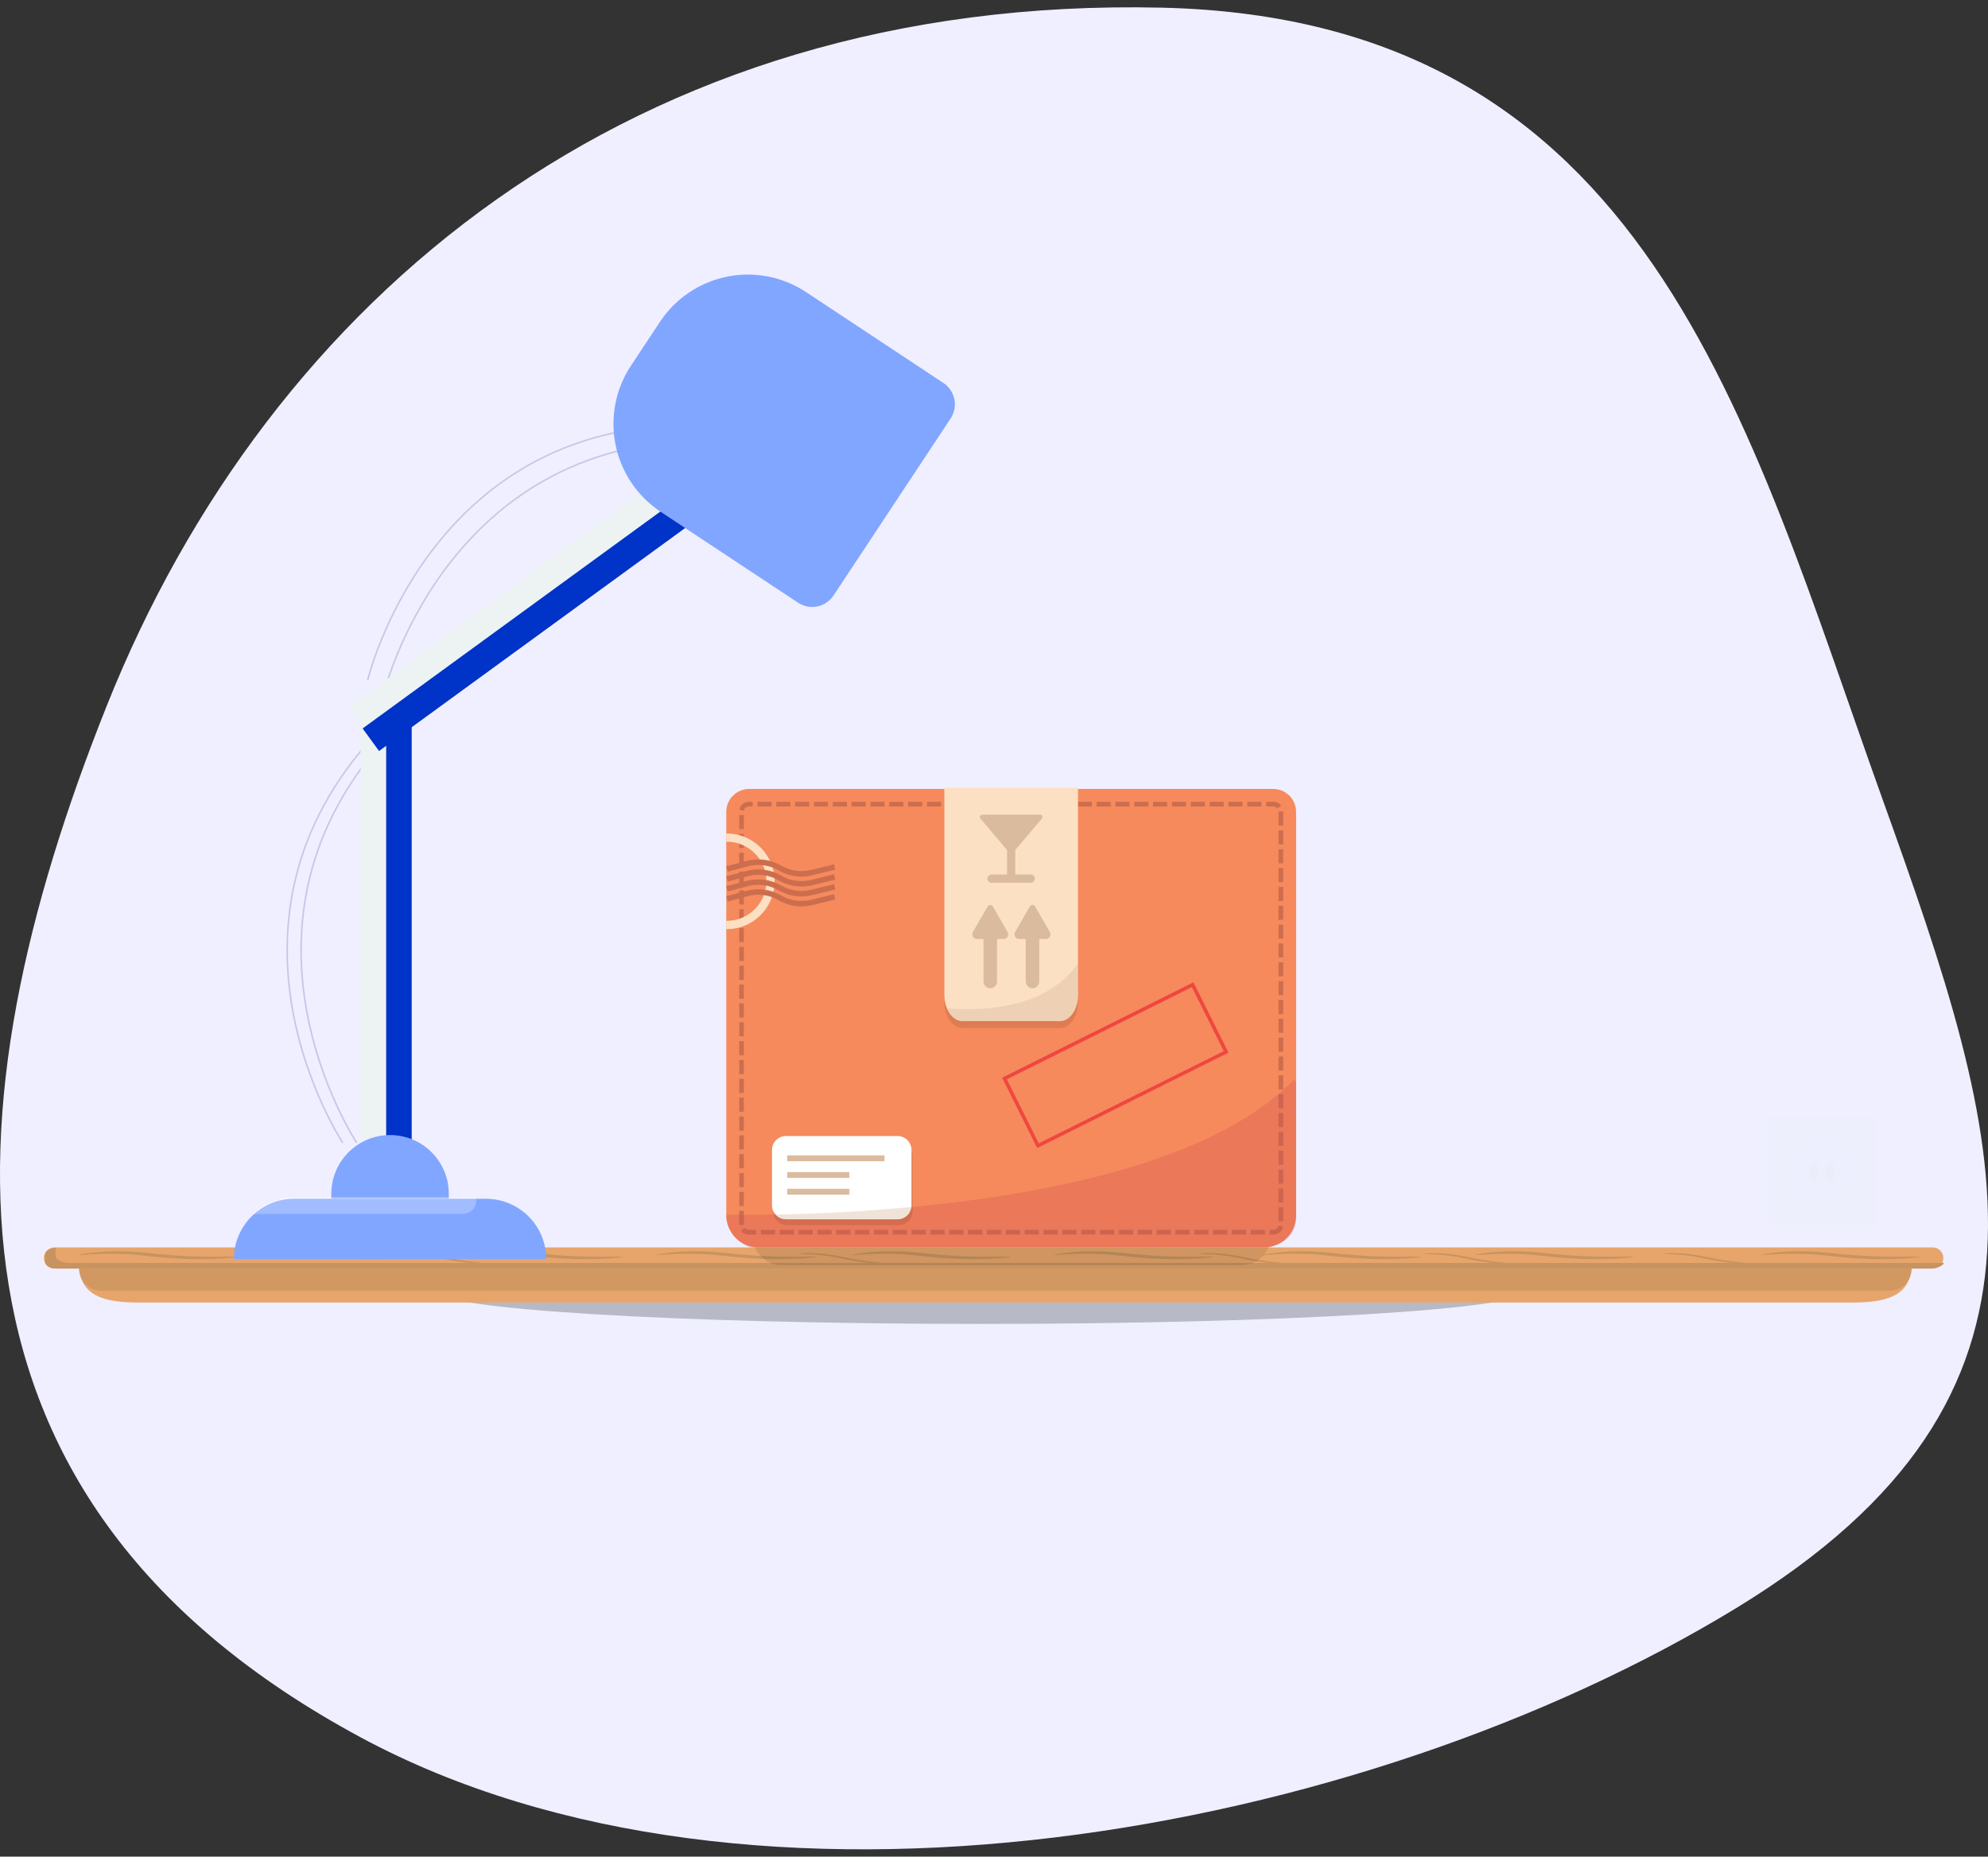 <svg viewBox="0 0 136 127" fill="none" xmlns="http://www.w3.org/2000/svg">
<rect x="0" y="0" width="136" height="127" fill="#333333" stroke="none"/>
<path fill-rule="evenodd" clip-rule="evenodd" d="M79.463 0.524C112.784 1.287 119.489 28.775 128.78 54.656C137.178 78.047 142.823 95.337 118.767 110.002C93.1 125.649 51.405 133.249 24.659 118.832C-5.317 102.673 -3.762 75.989 7.306 48.27C18.434 20.402 43.256 -0.305 79.463 0.524Z" fill="#F0EFFF"/>
<g clip-path="url(#clip0)">
<path opacity="0.26" d="M67.09 90.56C87.69 90.56 104.389 89.554 104.389 88.314C104.389 87.073 87.69 86.067 67.09 86.067C46.49 86.067 29.791 87.073 29.791 88.314C29.791 89.554 46.49 90.56 67.09 90.56Z" fill="#162126"/>
<path d="M126.688 89.098H9.497C7.238 89.098 5.406 88.711 5.406 86.451H130.779C130.779 88.71 128.948 89.098 126.688 89.098Z" fill="#E7A56B"/>
<path opacity="0.7" d="M5.406 86.772H130.779C130.779 87.176 130.618 87.564 130.333 87.85C130.047 88.135 129.659 88.296 129.255 88.296H6.931C6.526 88.296 6.139 88.135 5.853 87.85C5.567 87.564 5.406 87.176 5.406 86.772Z" fill="#C8935F"/>
<path d="M132.223 85.327H3.722C3.323 85.327 3 85.65 3 86.049C3 86.448 3.323 86.771 3.722 86.771H132.223C132.621 86.771 132.945 86.448 132.945 86.049C132.945 85.65 132.621 85.327 132.223 85.327Z" fill="#E7A56B"/>
<path d="M133 86.376C132.901 86.602 132.519 86.771 132.062 86.771H3.882C3.353 86.771 3.08 86.542 3.08 86.262V85.837C3.08 85.597 3.401 85.393 3.827 85.341C3.811 85.377 3.803 85.415 3.802 85.455V85.879C3.802 86.159 4.235 86.388 4.765 86.388H132.784C132.856 86.388 132.929 86.384 133 86.376Z" fill="#C8935F"/>
<path d="M10.815 85.78C12.087 85.906 13.364 85.968 14.642 85.966C15.133 85.966 15.531 85.958 15.805 85.955C16.08 85.952 16.233 85.955 16.234 85.969C16.234 85.983 16.084 86.007 15.809 86.035C15.535 86.063 15.137 86.092 14.645 86.11C13.36 86.156 12.073 86.114 10.794 85.984L9.706 85.871C9.354 85.83 9.016 85.804 8.693 85.791C8.046 85.755 7.463 85.755 6.973 85.768C5.993 85.797 5.388 85.869 5.384 85.837C5.384 85.824 5.531 85.788 5.804 85.747C6.076 85.705 6.473 85.655 6.966 85.624C7.543 85.587 8.123 85.579 8.701 85.602C9.027 85.615 9.371 85.637 9.723 85.675L10.815 85.78Z" fill="#C8935F"/>
<path d="M22.767 85.78C24.039 85.906 25.316 85.968 26.594 85.966C27.085 85.966 27.483 85.958 27.757 85.955C28.031 85.952 28.184 85.955 28.185 85.969C28.186 85.983 28.035 86.007 27.761 86.035C27.487 86.063 27.089 86.092 26.596 86.11C25.311 86.156 24.025 86.114 22.746 85.984L21.658 85.87C21.305 85.829 20.968 85.804 20.645 85.79C19.998 85.755 19.415 85.754 18.925 85.767C17.945 85.796 17.34 85.869 17.336 85.837C17.336 85.824 17.483 85.788 17.755 85.746C18.028 85.704 18.424 85.654 18.918 85.623C19.495 85.586 20.074 85.579 20.652 85.601C20.979 85.614 21.322 85.636 21.674 85.674L22.767 85.78Z" fill="#C8935F"/>
<path d="M50.36 85.78C51.632 85.906 52.909 85.968 54.187 85.966C54.678 85.966 55.076 85.958 55.35 85.955C55.624 85.952 55.778 85.955 55.779 85.969C55.779 85.983 55.629 86.007 55.354 86.035C55.08 86.063 54.682 86.092 54.19 86.11C52.905 86.156 51.618 86.114 50.339 85.984L49.251 85.87C48.899 85.829 48.561 85.804 48.238 85.79C47.591 85.755 47.008 85.754 46.518 85.767C45.538 85.796 44.933 85.869 44.929 85.837C44.929 85.824 45.076 85.788 45.349 85.746C45.621 85.704 46.017 85.654 46.511 85.623C47.088 85.586 47.667 85.579 48.246 85.601C48.572 85.614 48.916 85.636 49.268 85.674L50.36 85.78Z" fill="#C8935F"/>
<path d="M77.552 85.78C78.824 85.906 80.101 85.968 81.379 85.966C81.87 85.966 82.268 85.958 82.542 85.955C82.816 85.952 82.969 85.955 82.97 85.969C82.971 85.983 82.82 86.007 82.546 86.035C82.272 86.063 81.874 86.092 81.381 86.11C80.097 86.156 78.81 86.114 77.531 85.984L76.443 85.87C76.091 85.829 75.753 85.804 75.43 85.79C74.783 85.755 74.2 85.754 73.71 85.767C72.73 85.796 72.125 85.869 72.121 85.837C72.121 85.824 72.267 85.788 72.54 85.746C72.813 85.704 73.209 85.654 73.703 85.623C74.28 85.586 74.859 85.579 75.438 85.601C75.764 85.614 76.107 85.636 76.459 85.674L77.552 85.78Z" fill="#C8935F"/>
<path d="M85.335 86.042C86.088 86.189 86.849 86.299 87.614 86.371C87.907 86.399 88.145 86.417 88.31 86.431C88.396 86.431 88.482 86.442 88.566 86.464C88.481 86.48 88.394 86.485 88.308 86.479C88.142 86.479 87.903 86.474 87.607 86.457C86.836 86.411 86.069 86.312 85.312 86.162L84.67 86.032C84.462 85.987 84.262 85.952 84.069 85.924C83.685 85.866 83.336 85.832 83.042 85.812C82.454 85.774 82.088 85.783 82.087 85.763C82.171 85.741 82.257 85.731 82.344 85.732C82.509 85.722 82.75 85.715 83.046 85.725C83.394 85.735 83.743 85.764 84.088 85.811C84.282 85.837 84.489 85.869 84.696 85.913L85.335 86.042Z" fill="#C8935F"/>
<path d="M57.983 86.042C58.736 86.189 59.497 86.299 60.261 86.371C60.555 86.399 60.793 86.417 60.958 86.431C61.044 86.431 61.13 86.442 61.214 86.464C61.129 86.48 61.042 86.485 60.956 86.479C60.79 86.479 60.551 86.474 60.255 86.457C59.484 86.411 58.717 86.312 57.959 86.162L57.318 86.032C57.11 85.987 56.909 85.952 56.717 85.924C56.333 85.866 55.984 85.832 55.689 85.812C55.101 85.774 54.736 85.783 54.735 85.763C54.819 85.741 54.905 85.731 54.992 85.732C55.157 85.722 55.397 85.715 55.693 85.725C56.042 85.735 56.39 85.764 56.736 85.811C56.93 85.837 57.137 85.869 57.343 85.913L57.983 86.042Z" fill="#C8935F"/>
<path d="M30.63 86.042C31.384 86.189 32.144 86.299 32.909 86.371C33.203 86.399 33.441 86.417 33.605 86.431C33.691 86.431 33.777 86.442 33.861 86.464C33.776 86.48 33.69 86.485 33.604 86.479C33.438 86.479 33.199 86.474 32.903 86.457C32.132 86.411 31.364 86.312 30.607 86.162L29.965 86.032C29.757 85.987 29.557 85.952 29.364 85.924C28.98 85.866 28.631 85.832 28.337 85.812C27.749 85.774 27.383 85.783 27.382 85.763C27.466 85.741 27.552 85.731 27.639 85.732C27.804 85.722 28.045 85.715 28.341 85.725C28.69 85.735 29.038 85.764 29.384 85.811C29.578 85.837 29.785 85.869 29.991 85.913L30.63 86.042Z" fill="#C8935F"/>
<path d="M100.656 86.042C101.409 86.189 102.17 86.299 102.934 86.371C103.228 86.399 103.466 86.417 103.631 86.431C103.717 86.431 103.803 86.442 103.886 86.464C103.802 86.48 103.715 86.485 103.629 86.479C103.463 86.479 103.224 86.474 102.928 86.457C102.157 86.411 101.39 86.312 100.632 86.162L99.991 86.032C99.783 85.987 99.582 85.952 99.39 85.924C99.006 85.866 98.657 85.832 98.362 85.812C97.774 85.774 97.409 85.783 97.408 85.763C97.492 85.741 97.578 85.731 97.664 85.732C97.83 85.722 98.07 85.715 98.366 85.725C98.715 85.735 99.063 85.764 99.409 85.811C99.603 85.837 99.81 85.869 100.016 85.913L100.656 86.042Z" fill="#C8935F"/>
<path d="M117.019 86.042C117.773 86.189 118.533 86.299 119.298 86.371C119.591 86.399 119.83 86.417 119.994 86.431C120.08 86.431 120.166 86.442 120.25 86.464C120.165 86.48 120.079 86.485 119.993 86.479C119.826 86.479 119.587 86.474 119.291 86.457C118.52 86.411 117.753 86.312 116.996 86.162L116.354 86.032C116.146 85.987 115.946 85.952 115.753 85.924C115.369 85.866 115.02 85.832 114.726 85.812C114.138 85.774 113.772 85.783 113.771 85.763C113.855 85.741 113.941 85.731 114.028 85.732C114.193 85.722 114.434 85.715 114.73 85.725C115.079 85.735 115.427 85.764 115.773 85.811C115.967 85.837 116.174 85.869 116.38 85.913L117.019 86.042Z" fill="#C8935F"/>
<path d="M106.348 85.78C107.62 85.906 108.897 85.968 110.175 85.966C110.666 85.966 111.064 85.958 111.338 85.955C111.613 85.952 111.766 85.955 111.767 85.969C111.767 85.983 111.617 86.007 111.342 86.035C111.068 86.063 110.67 86.092 110.178 86.11C108.893 86.156 107.606 86.114 106.327 85.984L105.239 85.87C104.887 85.829 104.549 85.804 104.226 85.79C103.579 85.755 102.996 85.754 102.506 85.767C101.526 85.796 100.921 85.869 100.917 85.837C100.917 85.824 101.064 85.788 101.337 85.746C101.609 85.704 102.005 85.654 102.499 85.623C103.076 85.586 103.655 85.579 104.234 85.601C104.56 85.614 104.904 85.636 105.256 85.674L106.348 85.78Z" fill="#C8935F"/>
<path d="M91.83 85.78C93.102 85.906 94.379 85.968 95.657 85.966C96.148 85.966 96.546 85.958 96.82 85.955C97.094 85.952 97.248 85.955 97.248 85.969C97.249 85.983 97.098 86.007 96.824 86.035C96.55 86.063 96.152 86.092 95.659 86.11C94.374 86.156 93.088 86.114 91.809 85.984L90.721 85.87C90.368 85.829 90.031 85.804 89.707 85.79C89.061 85.755 88.478 85.754 87.988 85.767C87.007 85.796 86.403 85.869 86.399 85.837C86.399 85.824 86.546 85.788 86.818 85.746C87.091 85.704 87.487 85.654 87.981 85.623C88.558 85.586 89.137 85.579 89.716 85.601C90.042 85.614 90.385 85.636 90.737 85.674L91.83 85.78Z" fill="#C8935F"/>
<path d="M125.92 85.78C127.192 85.906 128.469 85.968 129.747 85.966C130.238 85.966 130.636 85.958 130.91 85.955C131.185 85.952 131.338 85.955 131.339 85.969C131.339 85.983 131.189 86.007 130.914 86.035C130.64 86.063 130.242 86.092 129.75 86.11C128.465 86.156 127.178 86.114 125.899 85.984L124.811 85.87C124.459 85.829 124.121 85.804 123.798 85.79C123.151 85.755 122.568 85.754 122.078 85.767C121.098 85.796 120.493 85.869 120.489 85.837C120.489 85.824 120.636 85.788 120.909 85.746C121.181 85.704 121.577 85.654 122.071 85.623C122.648 85.586 123.227 85.579 123.806 85.601C124.132 85.614 124.476 85.636 124.828 85.674L125.92 85.78Z" fill="#C8935F"/>
<path d="M63.755 85.78C65.027 85.906 66.305 85.968 67.582 85.966C68.073 85.966 68.471 85.958 68.746 85.955C69.02 85.952 69.173 85.955 69.174 85.969C69.175 85.983 69.024 86.007 68.75 86.035C68.475 86.063 68.077 86.092 67.585 86.11C66.3 86.156 65.014 86.114 63.735 85.984L62.646 85.87C62.294 85.829 61.956 85.804 61.633 85.79C60.987 85.755 60.404 85.754 59.913 85.767C58.933 85.796 58.328 85.869 58.324 85.837C58.324 85.824 58.471 85.788 58.744 85.746C59.017 85.704 59.413 85.654 59.906 85.623C60.484 85.586 61.063 85.579 61.641 85.601C61.968 85.614 62.311 85.636 62.663 85.674L63.755 85.78Z" fill="#C8935F"/>
<path d="M37.205 85.78C38.477 85.906 39.754 85.968 41.032 85.966C41.523 85.966 41.921 85.958 42.195 85.955C42.47 85.952 42.623 85.955 42.624 85.969C42.625 85.983 42.474 86.007 42.199 86.035C41.925 86.063 41.527 86.092 41.035 86.11C39.75 86.156 38.464 86.114 37.184 85.984L36.096 85.87C35.744 85.829 35.406 85.804 35.083 85.79C34.436 85.755 33.853 85.754 33.363 85.767C32.383 85.796 31.778 85.869 31.774 85.837C31.774 85.824 31.921 85.788 32.194 85.746C32.466 85.704 32.863 85.654 33.356 85.623C33.934 85.586 34.513 85.579 35.091 85.601C35.417 85.614 35.761 85.636 36.113 85.674L37.205 85.78Z" fill="#C8935F"/>
<g opacity="0.2">
<path opacity="0.2" d="M128.326 76.431H120.947V83.811H128.326V76.431Z" fill="#98E2CA"/>
<path opacity="0.2" d="M126.762 80.121C126.762 78.947 125.81 77.995 124.637 77.995C123.463 77.995 122.511 78.947 122.511 80.121C122.511 81.295 123.463 82.246 124.637 82.246C125.81 82.246 126.762 81.295 126.762 80.121Z" fill="white"/>
<path opacity="0.2" d="M124.396 79.793C124.396 79.615 124.252 79.472 124.075 79.472C123.898 79.472 123.754 79.615 123.754 79.793V80.448C123.754 80.625 123.898 80.769 124.075 80.769C124.252 80.769 124.396 80.625 124.396 80.448V79.793Z" fill="#9EBAB7"/>
<path opacity="0.2" d="M125.519 79.793C125.519 79.615 125.375 79.472 125.198 79.472C125.021 79.472 124.877 79.615 124.877 79.793V80.448C124.877 80.625 125.021 80.769 125.198 80.769C125.375 80.769 125.519 80.625 125.519 80.448V79.793Z" fill="#9EBAB7"/>
</g>
<path opacity="0.1" d="M86.983 58.048V84.385C86.983 85.293 86.46 86.069 85.72 86.39C85.483 86.493 85.228 86.546 84.97 86.546H53.461C53.279 86.545 53.099 86.518 52.925 86.465C52.098 86.225 51.481 85.423 51.45 84.47C51.45 84.442 51.45 84.414 51.45 84.389V58.048C51.449 56.852 52.349 55.89 53.461 55.89H84.97C86.082 55.89 86.983 56.852 86.983 58.048Z" fill="black"/>
<path d="M88.667 55.535V83.119C88.667 83.56 88.535 83.991 88.288 84.356C88.041 84.721 87.691 85.004 87.281 85.168C87.124 85.231 86.96 85.276 86.792 85.302C86.682 85.318 86.57 85.326 86.459 85.326H51.892C51.81 85.326 51.727 85.322 51.645 85.313C51.529 85.3 51.415 85.278 51.303 85.246C50.852 85.122 50.451 84.857 50.16 84.49C49.869 84.123 49.702 83.673 49.684 83.205C49.684 83.177 49.684 83.148 49.684 83.119V55.535C49.684 55.328 49.724 55.124 49.803 54.934C49.882 54.743 49.998 54.57 50.144 54.424C50.29 54.279 50.463 54.163 50.653 54.084C50.844 54.005 51.048 53.965 51.254 53.965H87.097C87.303 53.965 87.507 54.005 87.698 54.084C87.888 54.163 88.061 54.279 88.207 54.424C88.353 54.57 88.469 54.743 88.548 54.934C88.627 55.124 88.667 55.328 88.667 55.535Z" fill="#F68A5D"/>
<path d="M87.114 84.446H86.857V84.125H87.114C87.195 84.126 87.275 84.098 87.338 84.046C87.401 83.994 87.444 83.921 87.459 83.841L87.775 83.897C87.747 84.052 87.665 84.192 87.544 84.292C87.423 84.392 87.271 84.447 87.114 84.446ZM86.534 84.446H85.568V84.125H86.534V84.446ZM85.245 84.446H84.279V84.125H85.245V84.446ZM83.956 84.446H82.99V84.125H83.956V84.446ZM82.667 84.446H81.701V84.125H82.667V84.446ZM81.378 84.446H80.412V84.125H81.378V84.446ZM80.089 84.446H79.122V84.125H80.088L80.089 84.446ZM78.801 84.446H77.834V84.125H78.801V84.446ZM77.512 84.446H76.545V84.125H77.511L77.512 84.446ZM76.223 84.446H75.256V84.125H76.222L76.223 84.446ZM74.934 84.446H73.967V84.125H74.933L74.934 84.446ZM73.645 84.446H72.678V84.125H73.644L73.645 84.446ZM72.356 84.446H71.389V84.125H72.355L72.356 84.446ZM71.067 84.446H70.1V84.125H71.066L71.067 84.446ZM69.778 84.446H68.811V84.125H69.777L69.778 84.446ZM68.489 84.446H67.522V84.125H68.488L68.489 84.446ZM67.2 84.446H66.233V84.125H67.199L67.2 84.446ZM65.911 84.446H64.944V84.125H65.911V84.446ZM64.622 84.446H63.654V84.125H64.621L64.622 84.446ZM63.333 84.446H62.365V84.125H63.332L63.333 84.446ZM62.044 84.446H61.074V84.125H62.041L62.044 84.446ZM60.753 84.446H59.791V84.125H60.753V84.446ZM59.464 84.446H58.499V84.125H59.466L59.464 84.446ZM58.175 84.446H57.21V84.125H58.177L58.175 84.446ZM56.886 84.446H55.921V84.125H56.888L56.886 84.446ZM55.597 84.446H54.632V84.125H55.599L55.597 84.446ZM54.308 84.446H53.343V84.125H54.31L54.308 84.446ZM53.019 84.446H52.054V84.125H53.021L53.019 84.446ZM51.73 84.446H51.236H51.185H51.162C51.142 84.446 51.121 84.44 51.101 84.436C51.083 84.433 51.065 84.429 51.047 84.423L51.032 84.419C51.013 84.413 50.994 84.406 50.975 84.398C50.962 84.392 50.948 84.386 50.935 84.379C50.922 84.373 50.909 84.366 50.897 84.358L50.875 84.345C50.864 84.338 50.854 84.332 50.844 84.324C50.834 84.317 50.824 84.31 50.815 84.302C50.799 84.29 50.784 84.277 50.77 84.264C50.752 84.247 50.736 84.229 50.72 84.21L50.7 84.186L50.955 83.991L50.967 84.005C50.976 84.016 50.985 84.026 50.995 84.035L51.014 84.05L51.068 84.087L51.077 84.091L51.1 84.103L51.129 84.112L51.141 84.116L51.161 84.121L51.193 84.127H51.209H51.732L51.73 84.446ZM50.624 83.783H50.566V82.821H50.887V83.783H50.624ZM87.785 83.547H87.464V82.579H87.785V83.547ZM50.887 82.494H50.566V81.528H50.887V82.494ZM87.785 82.254H87.464V81.291H87.785V82.254ZM50.887 81.205H50.566V80.239H50.887V81.205ZM87.785 80.965H87.464V80.002H87.785V80.965ZM50.887 79.916H50.566V78.95H50.887V79.916ZM87.785 79.676H87.464V78.713H87.785V79.676ZM50.887 78.627H50.566V77.661H50.887V78.627ZM87.785 78.387H87.464V77.424H87.785V78.387ZM50.887 77.338H50.566V76.372H50.887V77.338ZM87.785 77.097H87.464V76.135H87.785V77.097ZM50.887 76.049H50.566V75.083H50.887V76.049ZM87.785 75.808H87.464V74.846H87.785V75.808ZM50.887 74.76H50.566V73.794H50.887V74.76ZM87.785 74.519H87.464V73.557H87.785V74.519ZM50.887 73.471H50.566V72.505H50.887V73.471ZM87.785 73.231H87.464V72.268H87.785V73.231ZM50.887 72.182H50.566V71.216H50.887V72.182ZM87.785 71.942H87.464V70.979H87.785V71.942ZM50.887 70.89H50.566V69.927H50.887V70.89ZM87.785 70.649H87.464V69.687H87.785V70.649ZM50.887 69.606H50.566V68.638H50.887V69.606ZM87.785 69.366H87.464V68.403H87.785V69.366ZM50.887 68.315H50.566V67.349H50.887V68.315ZM87.785 68.074H87.464V67.112H87.785V68.074ZM50.887 67.026H50.566V66.059H50.887V67.026ZM87.785 66.785H87.464V65.823H87.785V66.785ZM50.887 65.737H50.566V64.77H50.887V65.737ZM87.785 65.496H87.464V64.534H87.785V65.496ZM50.887 64.449H50.566V63.481H50.887V64.449ZM87.785 64.208H87.464V63.245H87.785V64.208ZM50.887 63.16H50.566V62.192H50.887V63.16ZM87.785 62.919H87.464V61.956H87.785V62.919ZM50.887 61.871H50.566V60.903H50.887V61.871ZM87.785 61.63H87.464V60.667H87.785V61.63ZM50.887 60.582H50.566V59.614H50.887V60.582ZM87.785 60.341H87.464V59.378H87.785V60.341ZM50.887 59.293H50.566V58.325H50.887V59.293ZM87.785 59.052H87.464V58.089H87.785V59.052ZM50.887 58.004H50.566V57.037H50.887V58.004ZM87.785 57.763H87.464V56.8H87.785V57.763ZM50.887 56.715H50.566V55.748H50.887V56.715ZM87.785 56.474H87.464V55.511L87.785 55.504V56.478V56.474ZM50.892 55.453L50.576 55.398C50.603 55.243 50.684 55.102 50.806 55.001C50.927 54.9 51.08 54.846 51.237 54.846H51.493V55.167H51.237C51.156 55.166 51.076 55.195 51.012 55.247C50.949 55.299 50.906 55.372 50.892 55.453ZM87.4 55.311L87.385 55.293C87.38 55.287 87.375 55.281 87.369 55.276L87.363 55.268C87.357 55.262 87.351 55.257 87.344 55.252C87.28 55.197 87.198 55.167 87.114 55.167H86.618V54.846H87.114C87.272 54.846 87.424 54.901 87.545 55.001C87.564 55.016 87.582 55.032 87.599 55.05C87.612 55.063 87.624 55.077 87.635 55.091L87.652 55.111L87.393 55.301L87.4 55.311ZM86.294 55.168H85.328V54.847H86.294V55.168ZM85.005 55.168H84.039V54.847H85.005V55.168ZM83.716 55.168H82.75V54.847H83.716V55.168ZM82.427 55.168H81.461V54.847H82.427V55.168ZM81.138 55.168H80.172V54.847H81.138V55.168ZM79.849 55.168H78.881V54.847H79.848L79.849 55.168ZM78.56 55.168H77.598V54.847H78.56V55.168ZM77.271 55.168H76.305V54.847H77.271V55.168ZM75.982 55.168H75.016V54.847H75.982V55.168ZM74.693 55.168H73.727V54.847H74.694L74.693 55.168ZM73.404 55.168H72.439V54.847H73.405L73.404 55.168ZM72.115 55.168H71.15V54.847H72.116L72.115 55.168ZM70.826 55.168H69.861V54.847H70.827L70.826 55.168ZM69.537 55.168H68.572V54.847H69.538L69.537 55.168ZM68.248 55.168H67.282V54.847H68.249L68.248 55.168ZM66.959 55.168H65.993V54.847H66.96L66.959 55.168ZM65.67 55.168H64.704V54.847H65.671L65.67 55.168ZM64.381 55.168H63.415V54.847H64.382L64.381 55.168ZM63.092 55.168H62.126V54.847H63.093L63.092 55.168ZM61.803 55.168H60.833V54.847H61.804L61.803 55.168ZM60.513 55.168H59.55V54.847H60.513V55.168ZM59.229 55.168H58.259V54.847H59.229V55.168ZM57.94 55.168H56.97V54.847H57.937L57.94 55.168ZM56.651 55.168H55.681V54.847H56.648L56.651 55.168ZM55.362 55.168H54.392V54.847H55.359L55.362 55.168ZM54.073 55.168H53.103V54.847H54.07L54.073 55.168ZM52.784 55.168H51.814V54.847H52.781L52.784 55.168Z" fill="#CC6E4E"/>
<path opacity="0.3" d="M88.667 74.037V83.317C88.668 83.734 88.533 84.14 88.283 84.474C88.033 84.807 87.681 85.051 87.281 85.168C87.109 85.219 86.926 85.328 86.737 85.328H51.383C50.476 85.079 49.723 84.184 49.686 83.206C49.691 83.172 49.708 83.141 49.734 83.118C49.761 83.096 49.794 83.084 49.828 83.085C49.994 83.085 50.3 83.093 50.727 83.096C51.299 83.096 52.09 83.096 53.053 83.079L53.484 83.071C53.488 83.071 53.492 83.071 53.495 83.071C53.777 83.064 54.071 83.057 54.378 83.048L54.853 83.034C55.093 83.026 55.344 83.018 55.599 83.007L56.027 82.99H56.117L56.652 82.966H56.706L57.138 82.945L57.518 82.926L57.93 82.902L58.341 82.878L58.638 82.86L58.935 82.841L59.048 82.833L59.332 82.814C60.006 82.768 60.703 82.715 61.417 82.654L61.738 82.626L62.343 82.57C71.001 81.746 81.898 79.713 87.624 74.693C87.903 74.449 88.171 74.197 88.427 73.938C88.446 73.918 88.471 73.905 88.499 73.899C88.526 73.894 88.554 73.897 88.58 73.907C88.606 73.918 88.628 73.936 88.643 73.959C88.659 73.982 88.667 74.009 88.667 74.037Z" fill="#CB4E53"/>
<path opacity="0.1" d="M73.748 54.366V68.553C73.748 69.533 73.186 70.328 72.499 70.328H65.852C65.165 70.328 64.603 69.533 64.603 68.553V54.366H73.748Z" fill="black"/>
<path opacity="0.1" d="M61.475 78.108H53.855C53.323 78.108 52.892 78.539 52.892 79.07V82.841C52.892 83.372 53.323 83.803 53.855 83.803H61.475C62.007 83.803 62.438 83.372 62.438 82.841V79.07C62.438 78.539 62.007 78.108 61.475 78.108Z" fill="black"/>
<path d="M73.748 53.885V68.072C73.748 69.051 73.186 69.846 72.5 69.846H65.852C65.391 69.846 64.989 69.491 64.772 68.964C64.659 68.681 64.602 68.378 64.604 68.073V53.885H73.748Z" fill="#FCE0C3"/>
<path opacity="0.4" d="M73.748 65.892V68.072C73.748 69.051 73.186 69.846 72.5 69.846H65.852C65.391 69.846 64.989 69.491 64.772 68.964C66.537 69.125 71.447 69.251 73.748 65.892Z" fill="#DBBB9E"/>
<path d="M70.499 59.82H69.456V58.145L71.284 55.984C71.303 55.961 71.316 55.933 71.32 55.904C71.324 55.875 71.319 55.845 71.307 55.818C71.294 55.791 71.274 55.768 71.249 55.753C71.224 55.737 71.195 55.728 71.166 55.728H67.184C67.154 55.728 67.125 55.737 67.1 55.753C67.075 55.768 67.055 55.791 67.043 55.818C67.03 55.845 67.026 55.875 67.03 55.904C67.034 55.933 67.046 55.961 67.065 55.984L68.893 58.145V59.82H67.85C67.776 59.819 67.704 59.845 67.649 59.895C67.594 59.945 67.559 60.013 67.553 60.087C67.551 60.126 67.557 60.164 67.57 60.2C67.583 60.236 67.604 60.268 67.63 60.296C67.656 60.324 67.688 60.346 67.723 60.361C67.758 60.376 67.796 60.384 67.834 60.384H70.515C70.553 60.384 70.591 60.376 70.626 60.361C70.662 60.346 70.693 60.324 70.719 60.296C70.746 60.268 70.766 60.236 70.779 60.2C70.793 60.164 70.799 60.126 70.797 60.087C70.79 60.013 70.756 59.945 70.701 59.895C70.645 59.845 70.573 59.819 70.499 59.82Z" fill="#DBBB9E"/>
<path d="M71.823 63.758L71.365 62.964L70.809 62.001C70.791 61.97 70.765 61.945 70.734 61.927C70.703 61.909 70.668 61.9 70.632 61.9C70.596 61.9 70.561 61.909 70.53 61.927C70.499 61.945 70.473 61.97 70.455 62.001L69.899 62.964L69.441 63.758C69.415 63.806 69.401 63.861 69.402 63.916C69.403 63.971 69.417 64.025 69.445 64.073C69.472 64.12 69.512 64.16 69.559 64.188C69.607 64.216 69.66 64.232 69.716 64.233H70.17V67.121C70.168 67.235 70.207 67.346 70.281 67.433C70.355 67.521 70.458 67.579 70.571 67.596C70.636 67.605 70.702 67.6 70.766 67.581C70.829 67.561 70.887 67.529 70.937 67.486C70.986 67.442 71.026 67.389 71.053 67.329C71.081 67.269 71.095 67.204 71.095 67.138V64.232H71.549C71.604 64.231 71.658 64.215 71.705 64.187C71.752 64.159 71.791 64.119 71.819 64.072C71.846 64.024 71.861 63.97 71.862 63.915C71.862 63.861 71.849 63.806 71.823 63.758Z" fill="#DBBB9E"/>
<path d="M68.935 63.758L68.477 62.964L67.921 62.001C67.903 61.97 67.877 61.945 67.846 61.927C67.815 61.909 67.78 61.9 67.744 61.9C67.708 61.9 67.673 61.909 67.642 61.927C67.611 61.945 67.585 61.97 67.567 62.001L67.011 62.964L66.553 63.758C66.527 63.806 66.513 63.861 66.514 63.916C66.515 63.971 66.529 64.025 66.557 64.073C66.585 64.12 66.624 64.16 66.671 64.188C66.719 64.216 66.773 64.232 66.828 64.233H67.282V67.121C67.28 67.235 67.32 67.346 67.393 67.433C67.467 67.521 67.57 67.579 67.683 67.596C67.748 67.605 67.815 67.6 67.878 67.581C67.941 67.561 67.999 67.529 68.049 67.486C68.098 67.442 68.138 67.389 68.166 67.329C68.193 67.269 68.207 67.204 68.207 67.138V64.232H68.662C68.716 64.231 68.77 64.215 68.817 64.187C68.864 64.159 68.904 64.119 68.931 64.072C68.959 64.024 68.973 63.97 68.974 63.915C68.975 63.861 68.961 63.806 68.935 63.758Z" fill="#DBBB9E"/>
<path d="M61.395 77.707H53.775C53.243 77.707 52.812 78.138 52.812 78.669V82.439C52.812 82.971 53.243 83.402 53.775 83.402H61.395C61.926 83.402 62.357 82.971 62.357 82.439V78.669C62.357 78.138 61.926 77.707 61.395 77.707Z" fill="white"/>
<path d="M60.513 79.03H53.855V79.431H60.513V79.03Z" fill="#DBBB9E"/>
<path d="M58.106 80.173H53.855V80.575H58.106V80.173Z" fill="#DBBB9E"/>
<path d="M58.106 81.317H53.855V81.718H58.106V81.317Z" fill="#DBBB9E"/>
<path opacity="0.4" d="M62.349 82.562C62.32 82.794 62.206 83.008 62.031 83.163C61.855 83.317 61.629 83.403 61.395 83.403H53.775C53.639 83.403 53.504 83.375 53.379 83.32C53.255 83.265 53.144 83.183 53.053 83.082C55.355 83.038 58.647 82.912 62.349 82.562Z" fill="#DBBB9E"/>
<path d="M52.973 59.938C52.953 59.748 52.916 59.56 52.863 59.376C52.818 59.222 52.763 59.072 52.696 58.927C52.437 58.36 52.021 57.879 51.498 57.541C50.97 57.197 50.354 57.014 49.724 57.013H49.684V57.575H49.724C50.359 57.574 50.974 57.798 51.46 58.207C51.569 58.298 51.671 58.399 51.765 58.507C52.193 58.998 52.429 59.627 52.428 60.279C52.428 60.327 52.428 60.377 52.424 60.425C52.413 60.623 52.381 60.819 52.328 61.009C52.201 61.458 51.961 61.866 51.63 62.195C51.575 62.249 51.518 62.302 51.459 62.355C50.973 62.764 50.358 62.988 49.723 62.987H49.684V63.554H49.724C50.338 63.555 50.94 63.381 51.46 63.053C51.88 62.788 52.234 62.431 52.497 62.01C52.614 61.824 52.711 61.626 52.788 61.42C52.844 61.27 52.889 61.116 52.922 60.959C52.961 60.772 52.985 60.582 52.992 60.392C52.992 60.355 52.992 60.317 52.992 60.279C52.991 60.165 52.985 60.051 52.973 59.938Z" fill="#FCE0C3"/>
<path d="M54.825 59.96C54.274 59.959 53.733 59.813 53.257 59.535C52.945 59.353 52.599 59.235 52.24 59.187C51.881 59.14 51.516 59.164 51.167 59.259L49.783 59.627L49.684 59.259L51.068 58.891C51.465 58.784 51.88 58.757 52.288 58.812C52.696 58.867 53.089 59.003 53.444 59.211C54.059 59.57 54.788 59.676 55.479 59.506L57.052 59.122L57.141 59.487L55.568 59.871C55.325 59.93 55.076 59.96 54.825 59.96Z" fill="#CC6E4E"/>
<path d="M54.825 60.64C54.274 60.64 53.733 60.493 53.257 60.216C52.945 60.033 52.599 59.914 52.24 59.866C51.881 59.818 51.516 59.842 51.166 59.936L49.782 60.302L49.684 59.941L51.068 59.573C51.465 59.467 51.88 59.44 52.288 59.495C52.696 59.55 53.089 59.686 53.444 59.894C54.059 60.253 54.788 60.358 55.479 60.188L57.052 59.805L57.141 60.17L55.568 60.553C55.325 60.612 55.076 60.641 54.825 60.64Z" fill="#CC6E4E"/>
<path d="M54.825 61.32C54.274 61.32 53.733 61.174 53.257 60.896C52.945 60.713 52.599 60.594 52.24 60.546C51.881 60.498 51.516 60.522 51.166 60.616L49.782 60.984L49.684 60.623L51.068 60.254C51.465 60.148 51.88 60.121 52.288 60.176C52.696 60.231 53.089 60.367 53.444 60.575C54.06 60.932 54.791 61.035 55.482 60.863L57.055 60.48L57.144 60.845L55.571 61.228C55.327 61.288 55.077 61.319 54.825 61.32Z" fill="#CC6E4E"/>
<path d="M54.825 62.001C54.274 62 53.733 61.854 53.257 61.576C52.945 61.393 52.599 61.275 52.24 61.227C51.881 61.178 51.516 61.202 51.166 61.296L49.782 61.665L49.684 61.301L51.068 60.933C51.465 60.826 51.88 60.8 52.288 60.855C52.696 60.91 53.089 61.046 53.444 61.254C54.059 61.612 54.788 61.718 55.479 61.548L57.052 61.165L57.141 61.53L55.568 61.913C55.325 61.972 55.076 62.001 54.825 62.001Z" fill="#CC6E4E"/>
<path d="M70.954 78.531L68.556 73.718L81.644 67.191L84.042 72.004L70.954 78.531ZM68.878 73.829L71.061 78.208L83.719 71.896L81.536 67.521L68.878 73.829Z" fill="#EF473F"/>
</g>
<path opacity="0.5" d="M24.357 78.202C24.332 78.165 21.877 74.427 20.924 69.144C20.364 66.041 20.424 63.018 21.102 60.161C21.948 56.59 23.77 53.269 26.513 50.29L26.591 50.362C23.86 53.324 22.049 56.632 21.206 60.185C20.532 63.028 20.472 66.037 21.03 69.125C21.982 74.387 24.422 78.107 24.447 78.144L24.357 78.202Z" fill="#9FA1D1"/>
<path opacity="0.5" d="M23.405 78.202C23.38 78.165 20.925 74.427 19.972 69.144C19.412 66.041 19.472 63.018 20.15 60.161C20.996 56.59 22.818 53.269 25.561 50.29L25.639 50.362C22.907 53.324 21.096 56.632 20.253 60.185C19.579 63.028 19.52 66.037 20.078 69.125C21.03 74.387 23.47 78.107 23.495 78.144L23.405 78.202Z" fill="#9FA1D1"/>
<path opacity="0.5" d="M25.203 46.539L25.098 46.515C25.108 46.471 26.162 42.126 29.369 37.821C31.253 35.293 33.502 33.272 36.052 31.816C39.239 29.995 42.908 29.057 46.957 29.027V29.133C42.928 29.162 39.276 30.096 36.106 31.907C33.567 33.355 31.331 35.366 29.456 37.881C26.261 42.168 25.211 46.495 25.203 46.539Z" fill="#9FA1D1"/>
<path opacity="0.5" d="M26.261 47.597L26.155 47.572C26.166 47.529 27.219 43.183 30.427 38.879C32.311 36.351 34.56 34.33 37.109 32.873C40.297 31.053 43.965 30.114 48.015 30.085V30.191C43.985 30.22 40.334 31.154 37.163 32.964C34.624 34.413 32.389 36.424 30.514 38.939C27.319 43.226 26.268 47.553 26.261 47.597Z" fill="#9FA1D1"/>
<path d="M26.418 48.773H24.671V80.495H26.418V48.773Z" fill="#ECF3F2"/>
<path d="M28.165 48.773H26.419V80.495H28.165V48.773Z" fill="#0033C7"/>
<path d="M50.616 31.048L49.487 29.513L23.935 48.311L25.064 49.846L50.616 31.048Z" fill="#ECF3F2"/>
<path d="M51.626 32.655L50.502 31.112L24.807 49.828L25.931 51.371L51.626 32.655Z" fill="#0033C7"/>
<path d="M43.164 25.015L45.148 22.015C46.204 20.42 47.85 19.309 49.724 18.927C51.599 18.546 53.548 18.924 55.143 19.98L64.54 26.197C64.927 26.453 65.197 26.853 65.289 27.308C65.382 27.763 65.29 28.236 65.034 28.623L57.022 40.733C56.766 41.12 56.366 41.39 55.911 41.482C55.456 41.575 54.983 41.483 54.596 41.227L45.199 35.01C43.604 33.954 42.493 32.308 42.111 30.434C41.73 28.559 42.108 26.61 43.164 25.015Z" fill="url(#paint0_linear)"/>
<path d="M26.684 77.64C27.75 77.64 28.773 78.064 29.526 78.818C30.28 79.572 30.704 80.594 30.704 81.66V81.977H22.664V81.66C22.664 80.594 23.088 79.572 23.842 78.818C24.596 78.064 25.618 77.64 26.684 77.64Z" fill="url(#paint1_linear)"/>
<path d="M20.126 82H33.243C34.337 82 35.387 82.435 36.16 83.208C36.934 83.982 37.369 85.031 37.369 86.126H16C16 85.031 16.435 83.982 17.208 83.208C17.982 82.435 19.032 82 20.126 82Z" fill="url(#paint2_linear)"/>
<path opacity="0.25" d="M31.669 83.035H17.253C18.023 82.288 19.053 81.87 20.126 81.872H32.548V81.882C32.585 82.017 32.591 82.16 32.564 82.297C32.538 82.435 32.48 82.565 32.394 82.677C32.309 82.788 32.2 82.879 32.074 82.941C31.948 83.003 31.809 83.035 31.669 83.035Z" fill="white"/>
<defs>
<linearGradient id="paint0_linear" x1="4521.27" y1="3418.93" x2="8501.01" y2="3418.93" gradientUnits="userSpaceOnUse">
<stop stop-color="#81A6FF"/>
<stop offset="0.38" stop-color="#C6EBFD"/>
</linearGradient>
<linearGradient id="paint1_linear" x1="553.288" y1="2842.59" x2="1164.31" y2="2842.59" gradientUnits="userSpaceOnUse">
<stop stop-color="#81A6FF"/>
<stop offset="0.38" stop-color="#C6EBFD"/>
</linearGradient>
<linearGradient id="paint2_linear" x1="80.106" y1="2872.97" x2="4396.61" y2="2872.97" gradientUnits="userSpaceOnUse">
<stop stop-color="#81A6FF"/>
<stop offset="0.38" stop-color="#C6EBFD"/>
</linearGradient>
<clipPath id="clip0">
<rect width="130" height="66.335" fill="white" transform="translate(3 29.5)"/>
</clipPath>
</defs>
</svg>
